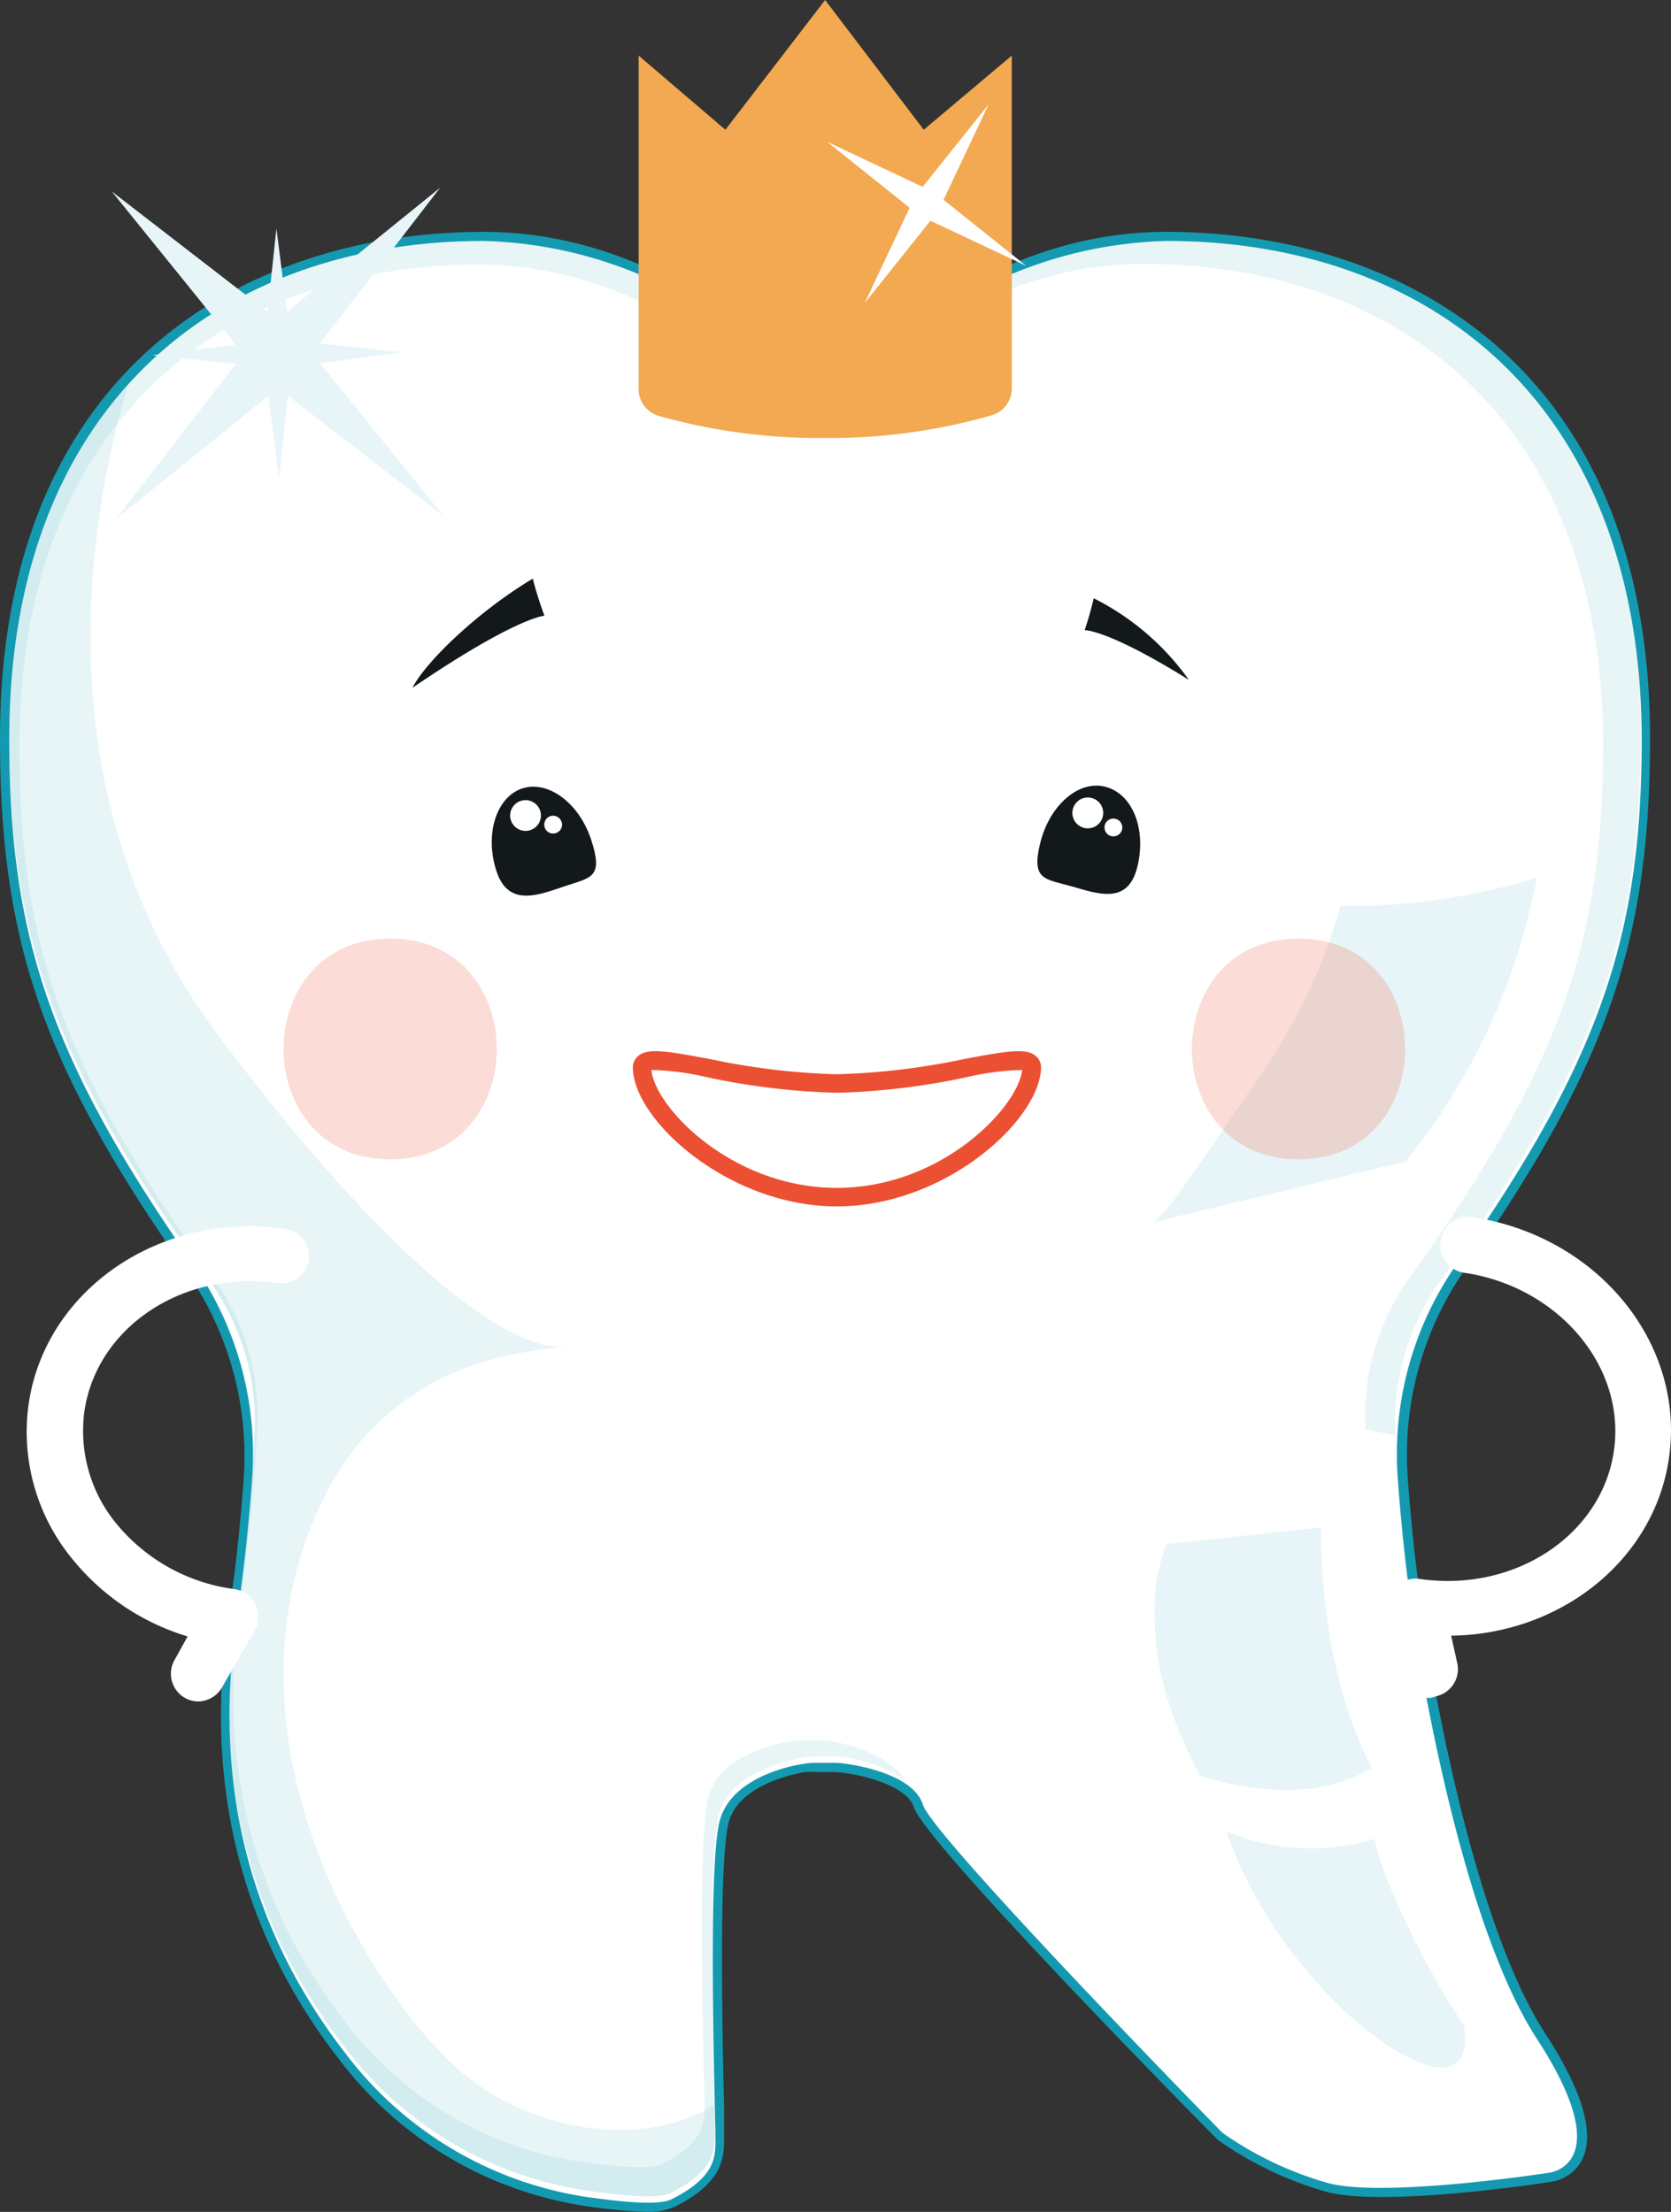 <svg id="Слой_4" data-name="Слой 4" xmlns="http://www.w3.org/2000/svg" viewBox="0 0 90.14 119.34"><rect x="0" y="0" width="90.14" height="119.34" fill="#333333" stroke="none"/><defs><style>.cls-1{fill:#139ab0;}.cls-2{fill:#fff;}.cls-3{opacity:0.1;}.cls-4{fill:#d7d9d8;}.cls-5{fill:#13181b;}.cls-6{fill:#e8f5f8;}.cls-7{fill:none;stroke:#e4eaea;stroke-linecap:round;stroke-miterlimit:10;stroke-width:3px;}.cls-8{fill:#f2a951;}.cls-9{fill:#eb5032;}.cls-10{opacity:0.2;}</style></defs><title>06 Эстетическая  стоматология</title><path class="cls-1" d="M35,119.34a27.87,27.87,0,0,1-3.32-.3,20.54,20.54,0,0,1-13.44-8c-5.26-6.8-7.25-14.79-5.92-23.76.38-2.54.65-5,.83-7.57A17.41,17.41,0,0,0,10,68.52C2.34,57.56,0,50.86,0,39.85,0,19.69,13.48,12.51,26.1,12.51c5.48,0,10.89,2.22,15.64,6.43a4.27,4.27,0,0,0,1.67.93,4.07,4.07,0,0,0,2.19,0,4.27,4.27,0,0,0,1.67-.93c4.75-4.21,10.16-6.43,15.64-6.43,12.62,0,26.1,7.18,26.1,27.34,0,11-2.35,17.71-10,28.67a17.46,17.46,0,0,0-3.07,11.2c.18,2.56.45,5,.83,7.57h0c0,.15,2.24,15.73,6.59,22.43,2,3.08,2.67,5.36,2,6.77a2.25,2.25,0,0,1-1.72,1.23c-.33.06-8.83,1.35-12,.56a19.26,19.26,0,0,1-5.94-2.82C63,112.74,49.86,99.3,49.3,97.51c-.37-1.18-2.84-1.74-3.68-1.84a4.2,4.2,0,0,0-.69-.06h-.85a5,5,0,0,0-.67,0c-.85.15-3.66.79-4.12,2.79-.53,2.29-.31,11.78-.23,15.35,0,.68,0,1.14,0,1.32v.22c0,1.08,0,2.43-2.65,3.77A3.5,3.5,0,0,1,35,119.34ZM26.1,13.51C14,13.51,1,20.43,1,39.85,1,50.62,3.3,57.18,10.85,68A18.36,18.36,0,0,1,14.1,79.79c-.18,2.58-.45,5.08-.83,7.65-1.29,8.69.64,16.42,5.72,23A19.47,19.47,0,0,0,31.74,118c1.2.16,3.63.49,4.26.17,2.11-1,2.1-1.89,2.09-2.86v-.23c0-.17,0-.63,0-1.3-.08-3.6-.3-13.18.25-15.6s3.64-3.31,4.93-3.54a4.53,4.53,0,0,1,.84-.07h.85a4.53,4.53,0,0,1,.84.07c.37,0,3.86.53,4.49,2.53.37,1.2,10,11.38,16,17.51h0a18.68,18.68,0,0,0,5.54,2.6c3,.74,11.55-.57,11.63-.58a1.24,1.24,0,0,0,1-.69c.28-.6.41-2.16-1.93-5.77C78,103.4,75.84,88.13,75.74,87.44c-.38-2.57-.65-5.07-.84-7.65A18.43,18.43,0,0,1,78.16,68C85.71,57.18,88,50.62,88,39.85c0-19.42-13-26.34-25.1-26.34-5.23,0-10.41,2.13-15,6.18a5.14,5.14,0,0,1-2.06,1.14,5.06,5.06,0,0,1-2.73,0,5.17,5.17,0,0,1-2.07-1.14C36.51,15.64,31.33,13.51,26.1,13.51Z"/><path class="cls-2" d="M76.23,87.37c-.45-3.05-.68-5.57-.83-7.61a17.91,17.91,0,0,1,3.16-11.53c7.83-11.15,10-17.89,10-28.38C88.51,21.67,77.05,13,62.91,13a23.29,23.29,0,0,0-15.31,6.3,4.67,4.67,0,0,1-1.87,1h0a4.63,4.63,0,0,1-2.45,0h0a4.67,4.67,0,0,1-1.87-1A23.29,23.29,0,0,0,26.1,13C12,13,.5,21.67.5,39.85c0,10.49,2.12,17.23,9.94,28.38A17.85,17.85,0,0,1,13.6,79.76c-.14,2-.38,4.56-.83,7.61-1.55,10.47,1.74,18.08,5.83,23.37a20.07,20.07,0,0,0,13.07,7.8c1.42.19,3.77.51,4.55.12,2.58-1.29,2.37-2.47,2.37-3.54s-.43-14,.21-16.78c.52-2.26,3.42-3,4.52-3.17a4.87,4.87,0,0,1,.76-.06h.85a4.74,4.74,0,0,1,.75.06s3.55.43,4.1,2.19,16.16,17.71,16.16,17.71a18.79,18.79,0,0,0,5.76,2.73c3.12.78,11.84-.57,11.84-.57s3.83-.35-.63-7.22-6.68-22.64-6.68-22.64"/><g class="cls-3"><path class="cls-1" d="M24.6,111.54c-4-3.58-12-15.47-8.39-27.53C19.5,73,28.7,73,30.33,72.66c-1.21.09-6.39-.7-18.42-16.61C2.17,43.16,4.65,28.18,7.05,20.29,3,24.71.5,31.07.5,39.5c0,10.87,2.27,17.71,10.81,29.61a13.11,13.11,0,0,1,2.42,8.35c-.13,2.3-.35,5.46-1,9.56-1.54,10.47,1.74,18.09,5.83,23.38a20.06,20.06,0,0,0,13.07,7.79c1.42.19,3.78.52,4.55.13,2.58-1.29,2.37-2.47,2.37-3.55,0-.16,0-.61,0-1.22C34.93,115.91,28.69,115.2,24.6,111.54Z"/></g><path class="cls-4" d="M30.33,72.66a1,1,0,0,0,.3,0Z"/><g class="cls-3"><path class="cls-1" d="M75.28,77.46a13.11,13.11,0,0,1,2.42-8.35c8.54-11.9,10.81-18.74,10.81-29.61,0-18.17-11.46-26.84-25.6-26.84-5.85,0-11.5,2.66-16.12,7.06l-2.29.63-2.28-.63C37.6,15.32,32,12.66,26.1,12.66,12,12.66.5,21.33.5,39.5c0,10.87,2.27,17.71,10.81,29.61a13.11,13.11,0,0,1,2.42,8.35c-.13,2.3-.35,5.46-1,9.56-1.54,10.47,1.74,18.09,5.83,23.38a20.06,20.06,0,0,0,13.07,7.79c1.42.19,3.78.52,4.55.13,2.58-1.29,2.37-2.47,2.37-3.55s-.43-14,.21-16.78,5-3.22,5-3.22h1.51a8.4,8.4,0,0,1,3.6,1.3c-1.24-1.85-4.38-2.17-4.38-2.17H43s-4.17.42-4.8,3.13S38,112.26,38,113.31s.21,2.19-2.29,3.44c-.75.38-3,.06-4.41-.12a19.49,19.49,0,0,1-12.69-7.56c-4-5.14-7.15-12.53-5.65-22.68.59-4,.8-7,.92-9.28A12.74,12.74,0,0,0,11.54,69C3.25,57.46,1.05,50.82,1.05,40.28c0-17.64,11.12-26,24.84-26,5.67,0,11.16,2.57,15.64,6.84l2.22.61L46,21.08c4.48-4.27,10-6.84,15.64-6.84,13.72,0,24.84,8.4,24.84,26C86.44,50.82,84.24,57.46,76,69a12.74,12.74,0,0,0-2.34,8.11"/></g><path class="cls-5" d="M58.51,34s1.22-.06,5.62,2.68A14,14,0,0,0,59,32.28,17.87,17.87,0,0,1,58.51,34Z"/><path class="cls-5" d="M29.37,33.22s-1.55.09-7.12,3.89c.69-1.37,3.47-4.08,6.49-5.89A19.57,19.57,0,0,0,29.37,33.22Z"/><path class="cls-6" d="M72.31,48.89a30.24,30.24,0,0,1-4.15,8.87c-2.51,3.69-4,5.84-4.88,7.06-.17.25-1,1.11-1,1.11l13.54-3.26a34.34,34.34,0,0,0,7.08-15.32A35,35,0,0,1,72.31,48.89Z"/><path class="cls-6" d="M74.15,99.22a13.29,13.29,0,0,0,.72,2.27,44.34,44.34,0,0,0,4.1,7.8s.8,3.76-3.25,1.59c-3.3-1.77-7.73-6.65-9.56-12.07.4.15.83.31,1.29.46A12,12,0,0,0,74.15,99.22Z"/><path class="cls-6" d="M64.72,95.81c-2.18-4.21-2.59-7-2.4-10.12a15.09,15.09,0,0,1,.58-2.38l8.38-.9s-.3,7.07,2.72,13l-.67.34C70.41,97.15,66.9,96.49,64.72,95.81Z"/><path class="cls-7" d="M12.39,68.57"/><path class="cls-2" d="M10.7,91.8a1.46,1.46,0,0,1-.72-.19,1.5,1.5,0,0,1-.59-2l.73-1.32a12.67,12.67,0,0,1-6.07-4,10.79,10.79,0,0,1-2.51-8.5c.88-6.19,7.08-10.45,13.84-9.49A1.5,1.5,0,0,1,16.66,68,1.52,1.52,0,0,1,15,69.23c-5.12-.74-9.8,2.38-10.45,6.94a7.88,7.88,0,0,0,1.84,6.17,9.9,9.9,0,0,0,6.27,3.4A1.51,1.51,0,0,1,13.72,88L12,91A1.52,1.52,0,0,1,10.7,91.8Z"/><path class="cls-8" d="M34.45,21a1.5,1.5,0,0,0,1.09,1.44,31.78,31.78,0,0,0,8.94,1.19,31.54,31.54,0,0,0,9-1.22A1.5,1.5,0,0,0,54.58,21V3L49.83,7,44.51,0,39.13,7,34.45,3Z"/><path class="cls-2" d="M55.61,57.59c0,2.4-4.69,7-10.47,7s-10.46-4.6-10.46-7c0-1.2,5.23.87,10.46.87S55.61,56.39,55.61,57.59Z"/><path class="cls-9" d="M45.14,65.09c-5.84,0-11-4.67-11-7.5a.8.8,0,0,1,.29-.62c.52-.44,1.56-.26,3.87.17a37.69,37.69,0,0,0,6.8.82A37.69,37.69,0,0,0,52,57.14c2.3-.43,3.35-.61,3.87-.17a.8.8,0,0,1,.29.62C56.11,60.42,51,65.09,45.14,65.09Zm-10-7.36c.18,2,4.33,6.36,10,6.36s9.78-4.36,10-6.36a14.44,14.44,0,0,0-3,.39,38,38,0,0,1-7,.84,38,38,0,0,1-7-.84A14.44,14.44,0,0,0,35.19,57.73Z"/><path class="cls-5" d="M31.9,45.34c.65,2,0,2-1.39,2.46S27.43,49,26.78,47s0-4,1.39-4.46S31.26,43.33,31.9,45.34Z"/><path class="cls-5" d="M61.34,46.82c-.52,2-2.1,1.41-3.54,1s-2.19-.32-1.68-2.36,2.1-3.41,3.55-3S61.86,44.78,61.34,46.82Z"/><path class="cls-2" d="M29.18,44a.83.83,0,1,1-.83-.83A.83.83,0,0,1,29.18,44Z"/><path class="cls-2" d="M30.32,44.49a.48.48,0,0,1-.48.48.47.47,0,0,1-.48-.48.48.48,0,0,1,.48-.48A.49.49,0,0,1,30.32,44.49Z"/><path class="cls-2" d="M59.5,44a.83.83,0,1,1-1.64-.28A.83.83,0,0,1,59.5,44Z"/><path class="cls-2" d="M60.54,44.67a.48.48,0,1,1-.94-.16.48.48,0,0,1,.94.16Z"/><g class="cls-10"><path class="cls-9" d="M70.05,62.55c7.66,0,7.67-11.91,0-11.91s-7.67,11.91,0,11.91Z"/></g><g class="cls-10"><path class="cls-9" d="M21.05,62.55c7.66,0,7.67-11.91,0-11.91s-7.67,11.91,0,11.91Z"/></g><path class="cls-2" d="M77.14,91.61a1.49,1.49,0,0,1-1.46-1.18L74.91,87a1.49,1.49,0,0,1,.37-1.35,1.46,1.46,0,0,1,1.31-.46c5.12.74,9.81-2.36,10.47-6.91s-3-8.86-8.07-9.61a1.5,1.5,0,1,1,.43-3c6.75,1,11.51,6.81,10.61,13-.8,5.53-5.87,9.51-11.75,9.58l.33,1.48a1.5,1.5,0,0,1-1.14,1.79A1.86,1.86,0,0,1,77.14,91.61Z"/><polygon class="cls-6" points="23.74 10.13 16.84 19.07 23.93 27.84 15 20.94 6.22 28.04 13.13 19.11 6.03 10.33 14.96 17.23 23.74 10.13"/><polygon class="cls-6" points="15.06 25.84 14.28 19.8 8.23 19.16 14.27 18.39 14.91 12.33 15.68 18.37 21.74 19.01 15.7 19.79 15.06 25.84"/><polygon class="cls-2" points="46.64 16.36 49.07 11.21 44.62 7.65 49.77 10.08 53.33 5.63 50.9 10.78 55.35 14.34 50.19 11.91 46.64 16.36"/></svg>